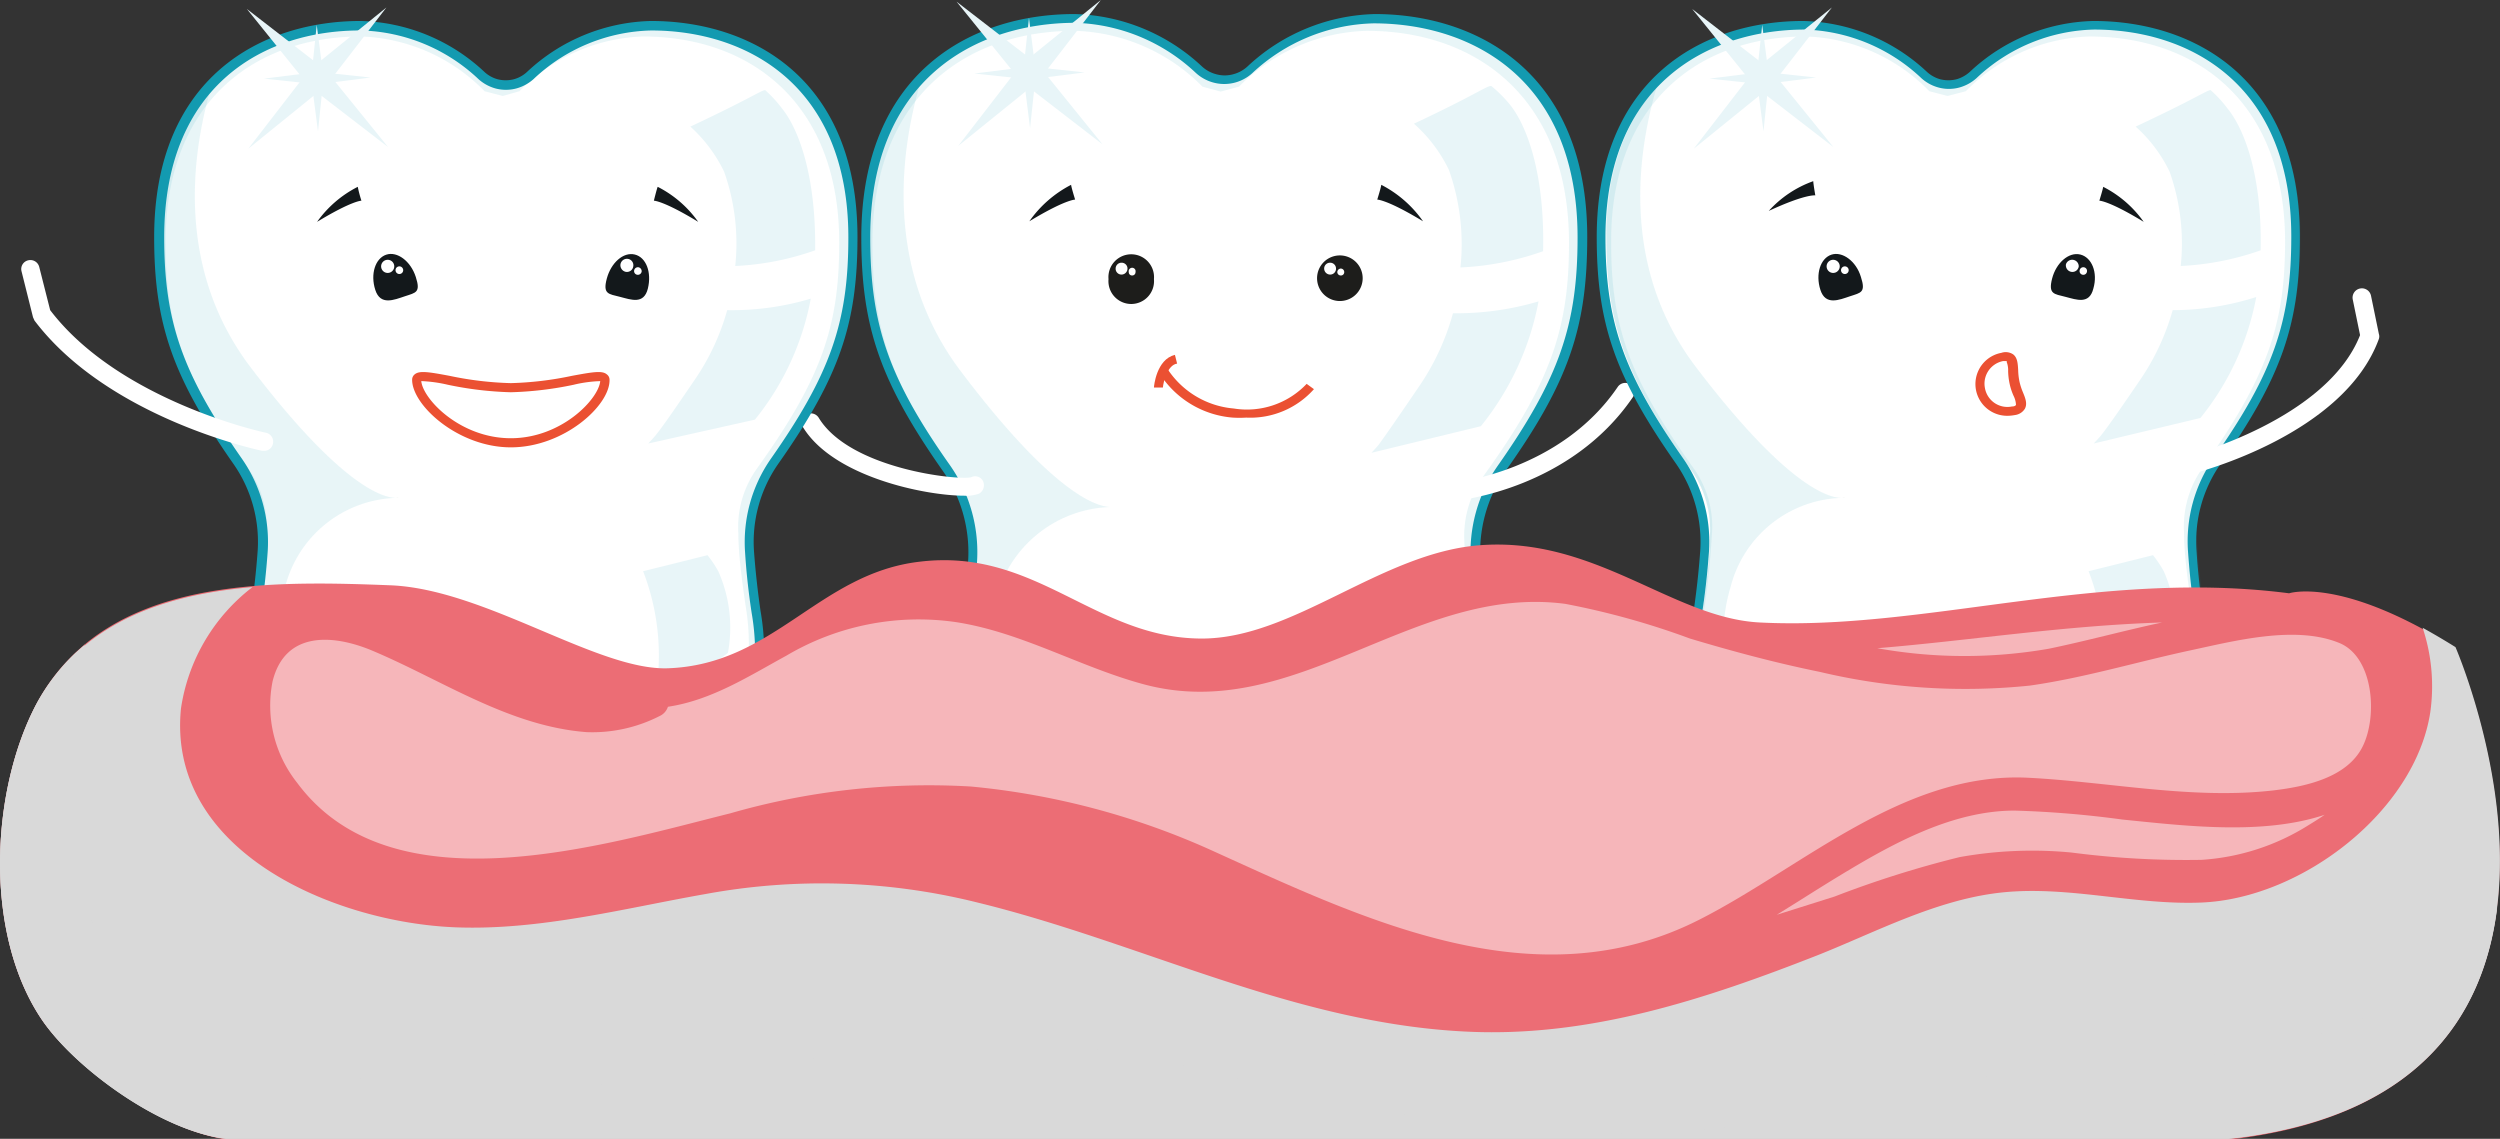 <svg xmlns="http://www.w3.org/2000/svg" viewBox="0 0 137.03 62.42"><rect x="0" y="0" width="137.03" height="62.42" fill="#333333" stroke="none"/><defs><style>.cls-1{isolation:isolate;}.cls-2{fill:#fff;}.cls-3{fill:#139ab0;}.cls-4{opacity:0.1;}.cls-5{fill:#d7d9d8;}.cls-6{fill:#13181b;}.cls-7{fill:#e8f5f8;}.cls-8{fill:none;stroke:#e4eaea;stroke-linecap:round;stroke-miterlimit:10;stroke-width:3px;}.cls-9{fill:#eb5032;}.cls-10{fill:#1d1d1b;}.cls-11{mix-blend-mode:multiply;}.cls-12{fill:#c3d8ed;}.cls-13{fill:#ec6d75;}.cls-14{opacity:0.5;mix-blend-mode:soft-light;}.cls-15{fill:#d9d9d9;}</style></defs><title>09 Пародонтология</title><g class="cls-1"><g id="Слой_6" data-name="Слой 6"><path class="cls-2" d="M67.29,37.7a2,2,0,0,1,.34,0c.49.09,1.78.41,2,1.41a66.45,66.45,0,0,1,.09,7.5c0,.48-.09,1,1.06,1.58a5.64,5.64,0,0,0,2,0,9,9,0,0,0,5.84-3.49,13.25,13.25,0,0,0,2.6-10.44c-.2-1.36-.3-2.48-.37-3.4a8,8,0,0,1,1.41-5.14c3.5-5,4.44-8,4.44-12.68,0-8.12-5.11-12-11.43-12a10.4,10.4,0,0,0-6.84,2.82,2.19,2.19,0,0,1-.83.46h0a2.05,2.05,0,0,1-1.1,0h0a2.19,2.19,0,0,1-.83-.46A10.4,10.4,0,0,0,58.88,1C52.56,1,47.44,4.9,47.44,13c0,4.68,1,7.69,4.45,12.68a8,8,0,0,1,1.41,5.15c-.07.91-.17,2-.37,3.39a13.25,13.25,0,0,0,2.6,10.44,9,9,0,0,0,5.84,3.49,5.64,5.64,0,0,0,2,0c1.15-.57,1.06-1.1,1.06-1.58a66.45,66.45,0,0,1,.09-7.5c.24-1,1.53-1.32,2-1.41a2,2,0,0,1,.34,0Z"/><path class="cls-3" d="M62.84,48.55a11.16,11.16,0,0,1-1.5-.14,9.14,9.14,0,0,1-6-3.57,13.53,13.53,0,0,1-2.65-10.63c.17-1.15.29-2.25.37-3.38a7.79,7.79,0,0,0-1.37-5c-3.44-4.9-4.48-7.9-4.48-12.82,0-9,6-12.24,11.68-12.24a10.58,10.58,0,0,1,7,2.88,1.82,1.82,0,0,0,.74.41,1.74,1.74,0,0,0,1,0,1.82,1.82,0,0,0,.74-.41,10.58,10.58,0,0,1,7-2.88C81,.78,87,4,87,13c0,4.92-1,7.92-4.48,12.82a7.79,7.79,0,0,0-1.37,5c.08,1.14.2,2.24.37,3.38a13.53,13.53,0,0,1-2.65,10.63,9.14,9.14,0,0,1-6,3.57,5,5,0,0,1-2.17,0c-1.12-.56-1.21-1.11-1.2-1.71v-.1c0-.08,0-.29,0-.59a54.62,54.62,0,0,0-.1-6.85C69.2,38.32,68,38,67.58,38a1.36,1.36,0,0,0-.29,0h-.38a1.36,1.36,0,0,0-.29,0c-.38.06-1.62.34-1.82,1.22a56.47,56.47,0,0,0-.11,6.85c0,.3,0,.51,0,.59v.1c0,.6-.08,1.15-1.2,1.71A1.72,1.72,0,0,1,62.84,48.55Zm4.07-11.1h.38a2.43,2.43,0,0,1,.38,0c.58.11,2,.46,2.22,1.61a49.13,49.13,0,0,1,.11,7c0,.3,0,.5,0,.58v.1c0,.43,0,.79.92,1.26a6.5,6.5,0,0,0,1.88-.08,8.64,8.64,0,0,0,5.68-3.39A13,13,0,0,0,81,34.28c-.17-1.14-.3-2.26-.38-3.42a8.31,8.31,0,0,1,1.46-5.31c3.37-4.8,4.39-7.73,4.39-12.53,0-8.66-5.77-11.74-11.18-11.74A10.07,10.07,0,0,0,68.65,4a2.28,2.28,0,0,1-2.16.52A2.31,2.31,0,0,1,65.55,4a10.07,10.07,0,0,0-6.67-2.75C53.47,1.28,47.7,4.36,47.7,13c0,4.8,1,7.73,4.39,12.53a8.31,8.31,0,0,1,1.46,5.31c-.08,1.15-.21,2.26-.38,3.42a13.06,13.06,0,0,0,2.55,10.25,8.68,8.68,0,0,0,5.68,3.39,6.58,6.58,0,0,0,1.89.08c.93-.47.92-.83.92-1.26v-.1c0-.08,0-.28,0-.58a50.31,50.31,0,0,1,.12-7c.26-1.15,1.64-1.5,2.22-1.61A2.43,2.43,0,0,1,66.91,37.45Z"/><g class="cls-4"><path class="cls-3" d="M58.34,45.15c-1.79-1.6-5.35-6.91-3.75-12.3a6.68,6.68,0,0,1,6.31-5.06c-.55,0-2.86-.32-8.23-7.43-4.35-5.75-3.25-12.44-2.17-16A12.27,12.27,0,0,0,47.57,13c0,4.86,1,7.91,4.83,13.23a5.84,5.84,0,0,1,1.08,3.73c-.06,1-.16,2.44-.43,4.27a13.28,13.28,0,0,0,2.6,10.44,9,9,0,0,0,5.85,3.48,5.45,5.45,0,0,0,2,.06c1.15-.58,1-1.11,1-1.59,0-.07,0-.27,0-.54C63,47.1,60.16,46.79,58.34,45.15Z"/></g><path class="cls-5" d="M60.9,27.79l.13,0Z"/><g class="cls-4"><path class="cls-3" d="M86.88,13c0-8.11-5.12-12-11.43-12a10.52,10.52,0,0,0-7.2,3.15l-1,.28-1-.28A10.51,10.51,0,0,0,59,1C52.69,1,47.57,4.86,47.57,13c0,4.86,1,7.91,4.83,13.23a5.84,5.84,0,0,1,1.08,3.73c-.06,1-.16,2.44-.43,4.27a13.28,13.28,0,0,0,2.6,10.44,9,9,0,0,0,5.85,3.48,5.45,5.45,0,0,0,2,.06c1.15-.58,1-1.11,1-1.59a66.52,66.52,0,0,1,.1-7.49c.29-1.25,2.21-1.44,2.21-1.44h.67a3.83,3.83,0,0,1,1.61.58,3,3,0,0,0-2-1h-.66s-1.86.19-2.14,1.4a65,65,0,0,0-.1,7.27c0,.47.1,1-1,1.54a5.14,5.14,0,0,1-2-.06,8.71,8.71,0,0,1-5.67-3.37,12.9,12.9,0,0,1-2.52-10.13c.26-1.78.35-3.15.41-4.15a5.7,5.7,0,0,0-1-3.62C48.8,21,47.82,18,47.82,13.32c0-7.88,5-11.63,11.09-11.63a10.23,10.23,0,0,1,7,3.06l1,.27,1-.27a10.23,10.23,0,0,1,7-3.06C81,1.69,86,5.44,86,13.32,86,18,85,21,81.27,26.15a5.63,5.63,0,0,0-1,3.62c0,1,.15,2.37.41,4.15a12.9,12.9,0,0,1-2.52,10.13,8.71,8.71,0,0,1-5.67,3.37,5.14,5.14,0,0,1-2,.06,2.74,2.74,0,0,1-.59-.38c.06.34.28.7,1,1.08a5.45,5.45,0,0,0,2-.06,9,9,0,0,0,5.84-3.48A13.25,13.25,0,0,0,81.4,34.2C81.13,32.37,81,31,81,29.93a5.9,5.9,0,0,1,1.08-3.73C85.87,20.88,86.88,17.83,86.88,13Z"/></g><path class="cls-6" d="M75.49,10.94s.55,0,2.51,1.19a6.34,6.34,0,0,0-2.29-2C75.7,10.27,75.49,10.94,75.49,10.94Z"/><path class="cls-6" d="M58.93,10.94s-.55,0-2.51,1.19a6.34,6.34,0,0,1,2.29-2C58.72,10.27,58.93,10.94,58.93,10.94Z"/><path class="cls-7" d="M82.75,5.72a7.28,7.28,0,0,0-1-1c-.21-.06-.79.44-4.25,2.06a8,8,0,0,1,1.92,2.54,12.17,12.17,0,0,1,.63,5.34,15.57,15.57,0,0,0,4.53-.89C84.68,9.49,83.68,6.86,82.75,5.72Z"/><path class="cls-7" d="M79.64,17.17a13.29,13.29,0,0,1-1.85,4c-1.12,1.65-1.79,2.61-2.18,3.15-.07.11-.44.5-.44.5l6-1.46a15.41,15.41,0,0,0,3.16-6.84A15.81,15.81,0,0,1,79.64,17.17Z"/><path class="cls-7" d="M75.37,39.33a6.32,6.32,0,0,1-.42,1,20.92,20.92,0,0,1-2.2,3.27s-.54,1.63,1.36.86a10.52,10.52,0,0,0,4.83-4.9l-.6.14A5.42,5.42,0,0,1,75.37,39.33Z"/><path class="cls-7" d="M79.69,36.55a8,8,0,0,0-.55-4.61,6.2,6.2,0,0,0-.61-.91l-3.65.91a13.21,13.21,0,0,1,.85,5.85l.33.05A5.42,5.42,0,0,0,79.69,36.55Z"/><path class="cls-8" d="M52.88,26"/><polygon class="cls-7" points="60.34 0 57.26 3.99 60.43 7.91 56.44 4.83 52.52 8 55.6 4.01 52.43 0.09 56.42 3.17 60.34 0"/><polygon class="cls-7" points="56.46 7.02 56.12 4.32 53.41 4.03 56.11 3.69 56.4 0.98 56.74 3.68 59.45 3.97 56.75 4.31 56.46 7.02"/><path class="cls-2" d="M74.33,14.67a.37.37,0,0,1-.43.3.36.36,0,0,1-.3-.42.36.36,0,0,1,.42-.31A.39.39,0,0,1,74.33,14.67Z"/><path class="cls-2" d="M74.79,15a.21.21,0,0,1-.24.17.21.21,0,1,1,.07-.42A.21.21,0,0,1,74.79,15Z"/><path class="cls-9" d="M68.31,22.89a6.12,6.12,0,0,1-.74,0,5.25,5.25,0,0,1-4-2.4l.44-.24a4.83,4.83,0,0,0,3.61,2.14,4.51,4.51,0,0,0,4-1.35l.4.29A4.67,4.67,0,0,1,68.31,22.89Z"/><path class="cls-9" d="M63.74,21.24l-.49,0c0-.06.13-1.54,1.15-1.79l.12.48C64,20,63.77,20.91,63.74,21.24Z"/><path class="cls-10" d="M63.25,15.3a1.25,1.25,0,1,1-2.49,0,1.25,1.25,0,1,1,2.49,0Z"/><path class="cls-2" d="M61.8,14.72a.33.33,0,0,1-.33.33.32.32,0,0,1-.32-.33.32.32,0,0,1,.32-.32A.32.32,0,0,1,61.8,14.72Z"/><path class="cls-2" d="M62.24,14.91a.18.18,0,0,1-.18.19.18.18,0,0,1-.19-.19.19.19,0,1,1,.37,0Z"/><path class="cls-10" d="M74.69,15.3A1.25,1.25,0,1,1,73.45,14,1.25,1.25,0,0,1,74.69,15.3Z"/><path class="cls-2" d="M73.23,14.72a.32.32,0,0,1-.32.33.33.33,0,0,1-.33-.33.32.32,0,0,1,.33-.32A.32.32,0,0,1,73.23,14.72Z"/><path class="cls-2" d="M73.68,14.91a.18.18,0,0,1-.19.19.19.19,0,0,1-.19-.19.2.2,0,0,1,.19-.19A.19.19,0,0,1,73.68,14.91Z"/><path class="cls-2" d="M79.77,27.44a.49.49,0,0,1-.49-.45.5.5,0,0,1,.45-.55c.06,0,5.8-.61,8.94-5.23a.5.5,0,0,1,.69-.14.51.51,0,0,1,.14.7c-3.41,5-9.42,5.64-9.68,5.67Z"/><path class="cls-2" d="M52.84,27.17c-2.06,0-7.14-1-8.83-3.76a.5.5,0,0,1,.17-.68.51.51,0,0,1,.69.16c1.7,2.82,7.64,3.45,8.36,3.27a.48.48,0,0,1,.65.21.53.53,0,0,1-.22.69A2.07,2.07,0,0,1,52.84,27.17Z"/></g><g id="Слой_7" data-name="Слой 7"><path class="cls-2" d="M107,36.89l.32,0c.48.08,1.73.39,2,1.36a64.4,64.4,0,0,1,.09,7.25c0,.47-.09,1,1,1.54a5.14,5.14,0,0,0,2-.06A8.63,8.63,0,0,0,118,43.64a12.84,12.84,0,0,0,2.52-10.1c-.2-1.32-.3-2.41-.36-3.29a7.67,7.67,0,0,1,1.36-5c3.39-4.82,4.3-7.73,4.3-12.27,0-7.85-5-11.6-11.06-11.6a10.06,10.06,0,0,0-6.62,2.73,2.09,2.09,0,0,1-.81.45h0a2.11,2.11,0,0,1-1.06,0h0a2.16,2.16,0,0,1-.81-.45A10,10,0,0,0,98.84,1.4C92.73,1.4,87.77,5.15,87.77,13c0,4.54.92,7.45,4.3,12.27a7.73,7.73,0,0,1,1.37,5c-.07.88-.17,2-.36,3.29a12.84,12.84,0,0,0,2.51,10.1A8.65,8.65,0,0,0,101.25,47a5.09,5.09,0,0,0,2,.06c1.12-.56,1-1.07,1-1.54a64.65,64.65,0,0,1,.1-7.25c.22-1,1.48-1.28,2-1.36a1.84,1.84,0,0,1,.33,0Z"/><path class="cls-3" d="M102.67,47.4a12.13,12.13,0,0,1-1.45-.14A8.87,8.87,0,0,1,95.4,43.8a13.1,13.1,0,0,1-2.57-10.29c.16-1.1.28-2.17.36-3.27a7.51,7.51,0,0,0-1.32-4.82c-3.33-4.75-4.35-7.65-4.35-12.42,0-8.73,5.85-11.85,11.32-11.85a10.27,10.27,0,0,1,6.78,2.79,1.81,1.81,0,0,0,.71.4,1.83,1.83,0,0,0,.93,0,1.88,1.88,0,0,0,.71-.4,10.23,10.23,0,0,1,6.78-2.79c5.47,0,11.31,3.12,11.31,11.85,0,4.77-1,7.67-4.34,12.42a7.39,7.39,0,0,0-1.32,4.82c.07,1.11.19,2.17.35,3.27a13.09,13.09,0,0,1-2.56,10.29,8.89,8.89,0,0,1-5.82,3.46,4.79,4.79,0,0,1-2.11,0c-1.18-.59-1.17-1.21-1.16-1.66v-.1c0-.07,0-.27,0-.56a55,55,0,0,0-.1-6.63c-.19-.84-1.39-1.11-1.75-1.18a1.37,1.37,0,0,0-.28,0h-.37a1.27,1.27,0,0,0-.28,0c-.37.07-1.57.34-1.76,1.18a55,55,0,0,0-.1,6.63c0,.29,0,.49,0,.56v.1c0,.45,0,1.07-1.16,1.66A1.46,1.46,0,0,1,102.67,47.4Zm3.94-10.76H107a2.19,2.19,0,0,1,.36,0c.57.1,1.9.45,2.16,1.56a49.14,49.14,0,0,1,.11,6.75c0,.28,0,.48,0,.55v.11c0,.4,0,.76.88,1.2a5.74,5.74,0,0,0,1.82-.07,8.41,8.41,0,0,0,5.49-3.28,12.61,12.61,0,0,0,2.47-9.91c-.17-1.1-.28-2.19-.36-3.31a8,8,0,0,1,1.41-5.14c3.26-4.65,4.25-7.48,4.25-12.13,0-8.37-5.59-11.35-10.81-11.35a9.69,9.69,0,0,0-6.45,2.67,2.34,2.34,0,0,1-.91.5,2.19,2.19,0,0,1-1.19,0,2.27,2.27,0,0,1-.91-.5,9.73,9.73,0,0,0-6.45-2.67C93.61,1.65,88,4.63,88,13c0,4.65,1,7.48,4.26,12.13a8,8,0,0,1,1.41,5.14c-.08,1.12-.2,2.2-.37,3.31a12.61,12.61,0,0,0,2.47,9.91,8.41,8.41,0,0,0,5.49,3.28,6.06,6.06,0,0,0,1.82.07c.9-.44.89-.79.88-1.2v-.11c0-.07,0-.26,0-.55a49.14,49.14,0,0,1,.11-6.75c.26-1.11,1.6-1.46,2.16-1.56A2.22,2.22,0,0,1,106.61,36.64Z"/><g class="cls-4"><path class="cls-3" d="M98.47,44.1c-1.73-1.55-5.18-6.69-3.62-11.9a6.49,6.49,0,0,1,6.1-4.91c-.53,0-2.77-.3-8-7.18-4.22-5.57-3.14-12-2.11-15.45A11.9,11.9,0,0,0,88.05,13c0,4.7,1,7.66,4.67,12.8a5.6,5.6,0,0,1,1,3.61c0,1-.15,2.36-.41,4.13a12.85,12.85,0,0,0,2.51,10.1A8.69,8.69,0,0,0,101.53,47a5.52,5.52,0,0,0,2,.06c1.12-.56,1-1.07,1-1.54,0-.07,0-.26,0-.53C102.93,46,100.24,45.68,98.47,44.1Z"/></g><path class="cls-5" d="M101,27.29a.29.29,0,0,0,.12,0Z"/><g class="cls-4"><path class="cls-3" d="M126.09,13c0-7.85-5-11.6-11.06-11.6a10.24,10.24,0,0,0-7,3.05l-1,.27-1-.27a10.2,10.2,0,0,0-7-3C93,1.36,88.05,5.11,88.05,13c0,4.7,1,7.66,4.67,12.8a5.6,5.6,0,0,1,1,3.61c0,1-.15,2.36-.41,4.13a12.85,12.85,0,0,0,2.51,10.1A8.69,8.69,0,0,0,101.53,47a5.52,5.52,0,0,0,2,.06c1.12-.56,1-1.07,1-1.54a64.65,64.65,0,0,1,.1-7.25c.28-1.21,2.14-1.39,2.14-1.39h.65a3.66,3.66,0,0,1,1.56.56,3,3,0,0,0-1.9-.94h-.63s-1.81.18-2.08,1.35a63.06,63.06,0,0,0-.09,7c0,.45.09,1-1,1.49a5.21,5.21,0,0,1-1.91-.05A8.46,8.46,0,0,1,95.88,43a12.45,12.45,0,0,1-2.44-9.81c.25-1.72.34-3,.4-4a5.51,5.51,0,0,0-1-3.51c-3.58-5-4.53-7.85-4.53-12.41C88.29,5.67,93.1,2,99,2a9.87,9.87,0,0,1,6.75,3l1,.26,1-.26a9.91,9.91,0,0,1,6.76-3c5.93,0,10.74,3.63,10.74,11.26,0,4.56-1,7.42-4.54,12.41a5.56,5.56,0,0,0-1,3.51c0,1,.15,2.28.4,4A12.49,12.49,0,0,1,117.61,43a8.48,8.48,0,0,1-5.49,3.27,5.16,5.16,0,0,1-1.9.05,3.58,3.58,0,0,1-.57-.36c.06.32.27.67,1,1a5.57,5.57,0,0,0,2-.06,8.67,8.67,0,0,0,5.65-3.37,12.81,12.81,0,0,0,2.52-10.1c-.27-1.77-.36-3.14-.42-4.13a5.66,5.66,0,0,1,1-3.61C125.11,20.62,126.09,17.66,126.09,13Z"/></g><path class="cls-6" d="M102,15.18c.28.86,0,.86-.6,1.06s-1.34.52-1.62-.35,0-1.73.6-1.93S101.74,14.31,102,15.18Z"/><path class="cls-6" d="M114.74,15.82c-.22.88-.91.61-1.53.45s-.95-.14-.73-1,.91-1.47,1.54-1.32S115,14.93,114.74,15.82Z"/><path class="cls-6" d="M115.07,11s.53,0,2.43,1.16a6.12,6.12,0,0,0-2.22-1.92C115.27,10.35,115.07,11,115.07,11Z"/><path class="cls-6" d="M99.5,10.71s-.52-.09-2.55.85a6,6,0,0,1,2.44-1.63C99.38,10,99.5,10.71,99.5,10.71Z"/><path class="cls-7" d="M122.09,5.94a6.82,6.82,0,0,0-.92-1c-.2,0-.76.43-4.11,2a7.9,7.9,0,0,1,1.86,2.47,11.78,11.78,0,0,1,.61,5.17,15.27,15.27,0,0,0,4.38-.86C124,9.59,123,7.05,122.09,5.94Z"/><path class="cls-7" d="M119.09,17a13.06,13.06,0,0,1-1.79,3.83c-1.09,1.6-1.74,2.53-2.11,3-.08.11-.43.48-.43.48l5.85-1.4a14.89,14.89,0,0,0,3.06-6.63A15.12,15.12,0,0,1,119.09,17Z"/><path class="cls-7" d="M115,38.46a6.58,6.58,0,0,1-.42.94,19,19,0,0,1-2.12,3.16s-.52,1.58,1.32.84a10.2,10.2,0,0,0,4.67-4.75c-.18.05-.37.1-.58.14A5.06,5.06,0,0,1,115,38.46Z"/><path class="cls-7" d="M119.13,35.78a7.67,7.67,0,0,0-.53-4.47,6.36,6.36,0,0,0-.59-.88l-3.53.88A12.82,12.82,0,0,1,115.3,37l.32,0A5.26,5.26,0,0,0,119.13,35.78Z"/><path class="cls-8" d="M93.19,25.52"/><polygon class="cls-7" points="100.41 0.41 97.42 4.27 100.49 8.06 96.63 5.08 92.84 8.15 95.82 4.29 92.75 0.49 96.61 3.48 100.41 0.41"/><polygon class="cls-7" points="96.66 7.2 96.32 4.59 93.7 4.31 96.31 3.98 96.59 1.36 96.93 3.97 99.54 4.25 96.93 4.58 96.66 7.2"/><path class="cls-2" d="M100.84,14.6a.36.36,0,1,1-.36-.36A.36.36,0,0,1,100.84,14.6Z"/><path class="cls-2" d="M101.33,14.81a.21.21,0,1,1-.21-.21A.21.21,0,0,1,101.33,14.81Z"/><path class="cls-2" d="M113.94,14.6a.35.35,0,0,1-.41.3.36.36,0,0,1-.29-.42.36.36,0,0,1,.7.12Z"/><path class="cls-2" d="M114.39,14.89a.2.2,0,0,1-.23.17.2.2,0,0,1-.17-.24.2.2,0,0,1,.23-.17A.2.2,0,0,1,114.39,14.89Z"/><path class="cls-2" d="M110.44,21c.18.81.75,1.37,0,1.54a1.49,1.49,0,0,1-.64-2.92C110.56,19.4,110.27,20.15,110.44,21Z"/><path class="cls-9" d="M110.07,22.79a1.74,1.74,0,0,1-.37-3.45.74.74,0,0,1,.64.08c.24.18.26.5.28.87a3.57,3.57,0,0,0,.07.62,3.4,3.4,0,0,0,.19.59c.14.34.25.63.11.9a.75.75,0,0,1-.55.35A2.33,2.33,0,0,1,110.07,22.79Zm-.11-3-.16,0a1.26,1.26,0,0,0-1,1.49,1.25,1.25,0,0,0,1.48,1c.19,0,.22-.09.22-.09a1.22,1.22,0,0,0-.13-.49,3.29,3.29,0,0,1-.22-.67h0a3.67,3.67,0,0,1-.08-.7,1.24,1.24,0,0,0-.08-.49A.12.12,0,0,0,110,19.8Z"/><path class="cls-2" d="M120,26a.5.5,0,0,1-.13-1c.08,0,7.67-2,9.49-6.63l-.4-1.95a.5.5,0,1,1,1-.21l.43,2.09a.44.44,0,0,1,0,.28c-1.91,5.24-9.89,7.3-10.23,7.39Z"/></g><g id="Слой_4" data-name="Слой 4"><path class="cls-2" d="M27.9,36.89a1.84,1.84,0,0,1,.33,0c.48.08,1.73.39,2,1.36a66.87,66.87,0,0,1,.09,7.25c0,.47-.09,1,1,1.54a5.14,5.14,0,0,0,2-.06,8.63,8.63,0,0,0,5.65-3.37,12.8,12.8,0,0,0,2.51-10.1c-.19-1.32-.29-2.41-.35-3.29a7.67,7.67,0,0,1,1.36-5c3.38-4.82,4.3-7.73,4.3-12.27,0-7.85-5-11.6-11.06-11.6a10.06,10.06,0,0,0-6.62,2.73,2.09,2.09,0,0,1-.81.45h0a2.11,2.11,0,0,1-1.06,0h0a2.16,2.16,0,0,1-.81-.45A10.05,10.05,0,0,0,19.77,1.4C13.66,1.4,8.7,5.15,8.7,13c0,4.54.92,7.45,4.3,12.27a7.73,7.73,0,0,1,1.37,5c-.07.88-.17,2-.36,3.29a12.84,12.84,0,0,0,2.51,10.1A8.65,8.65,0,0,0,22.18,47a5.09,5.09,0,0,0,2,.06c1.12-.56,1-1.07,1-1.54a64.65,64.65,0,0,1,.1-7.25c.22-1,1.47-1.28,1.95-1.36a1.84,1.84,0,0,1,.33,0Z"/><path class="cls-3" d="M23.6,47.4a12.13,12.13,0,0,1-1.45-.14,8.87,8.87,0,0,1-5.82-3.46,13.06,13.06,0,0,1-2.57-10.29c.16-1.11.28-2.18.36-3.27a7.46,7.46,0,0,0-1.33-4.82C9.47,20.67,8.45,17.77,8.45,13c0-8.73,5.85-11.85,11.32-11.85a10.27,10.27,0,0,1,6.78,2.79,1.74,1.74,0,0,0,.71.4,1.79,1.79,0,0,0,.92,0,1.74,1.74,0,0,0,.71-.4,10.27,10.27,0,0,1,6.79-2.79C41.15,1.15,47,4.27,47,13c0,4.77-1,7.67-4.34,12.42a7.47,7.47,0,0,0-1.33,4.82c.08,1.09.2,2.16.36,3.27A13.09,13.09,0,0,1,39.12,43.8a8.89,8.89,0,0,1-5.82,3.46,4.79,4.79,0,0,1-2.11,0C30,46.7,30,46.08,30,45.63v-.1c0-.07,0-.27,0-.56a55,55,0,0,0-.1-6.63c-.19-.84-1.39-1.11-1.75-1.18a1.42,1.42,0,0,0-.29,0h-.36a1.42,1.42,0,0,0-.29,0c-.36.07-1.56.34-1.75,1.18A55,55,0,0,0,25.4,45c0,.29,0,.49,0,.56v.1c0,.45,0,1.07-1.16,1.66A1.46,1.46,0,0,1,23.6,47.4Zm3.94-10.76h.36a2.22,2.22,0,0,1,.37,0c.57.1,1.9.45,2.16,1.56A49.14,49.14,0,0,1,30.54,45c0,.28,0,.48,0,.55v.11c0,.4,0,.76.88,1.2a6.06,6.06,0,0,0,1.82-.07,8.41,8.41,0,0,0,5.49-3.28,12.61,12.61,0,0,0,2.47-9.91c-.17-1.12-.29-2.2-.36-3.31a8,8,0,0,1,1.41-5.14c3.26-4.65,4.25-7.48,4.25-12.13,0-8.37-5.59-11.35-10.81-11.35a9.69,9.69,0,0,0-6.45,2.67,2.34,2.34,0,0,1-.91.5,2.22,2.22,0,0,1-1.2,0,2.3,2.3,0,0,1-.9-.5,9.73,9.73,0,0,0-6.45-2.67C14.54,1.65,9,4.63,9,13c0,4.65,1,7.48,4.25,12.13a8,8,0,0,1,1.42,5.14c-.08,1.11-.2,2.19-.37,3.31a12.61,12.61,0,0,0,2.47,9.91,8.41,8.41,0,0,0,5.49,3.28,6.06,6.06,0,0,0,1.82.07c.89-.44.89-.8.88-1.2v-.11c0-.07,0-.27,0-.55A49.14,49.14,0,0,1,25,38.23c.26-1.11,1.6-1.46,2.16-1.56A2.22,2.22,0,0,1,27.54,36.64Z"/><g class="cls-4"><path class="cls-3" d="M19.24,44.1c-1.73-1.55-5.18-6.69-3.62-11.9a6.49,6.49,0,0,1,6.1-4.91c-.53,0-2.77-.3-8-7.18-4.21-5.57-3.14-12-2.11-15.45A11.9,11.9,0,0,0,8.82,13c0,4.7,1,7.66,4.68,12.8a5.65,5.65,0,0,1,1,3.61c0,1-.15,2.36-.41,4.13a12.81,12.81,0,0,0,2.52,10.1A8.65,8.65,0,0,0,22.3,47a5.52,5.52,0,0,0,2,.06c1.12-.56,1-1.07,1-1.54,0-.07,0-.26,0-.53C23.7,46,21,45.68,19.24,44.1Z"/></g><path class="cls-5" d="M21.72,27.29a.38.38,0,0,0,.13,0Z"/><g class="cls-4"><path class="cls-3" d="M46.86,13c0-7.85-5-11.6-11.06-11.6a10.24,10.24,0,0,0-7,3.05l-1,.27-1-.27a10.2,10.2,0,0,0-7-3C13.78,1.36,8.82,5.11,8.82,13c0,4.7,1,7.66,4.68,12.8a5.65,5.65,0,0,1,1,3.61c0,1-.15,2.36-.41,4.13a12.81,12.81,0,0,0,2.52,10.1A8.65,8.65,0,0,0,22.3,47a5.52,5.52,0,0,0,2,.06c1.12-.56,1-1.07,1-1.54a64.4,64.4,0,0,1,.09-7.25c.28-1.21,2.14-1.39,2.14-1.39h.65a3.66,3.66,0,0,1,1.56.56,3,3,0,0,0-1.9-.94H27.2s-1.81.18-2.08,1.35a63.06,63.06,0,0,0-.09,7c0,.45.09,1-1,1.49a5.21,5.21,0,0,1-1.91-.05A8.48,8.48,0,0,1,16.65,43a12.49,12.49,0,0,1-2.44-9.81c.25-1.72.35-3,.4-4a5.51,5.51,0,0,0-1-3.51c-3.58-5-4.53-7.85-4.53-12.41C9.06,5.67,13.87,2,19.8,2a9.91,9.91,0,0,1,6.76,3l1,.26L28.47,5a9.91,9.91,0,0,1,6.76-3C41.16,2,46,5.67,46,13.3c0,4.56-.95,7.42-4.53,12.41a5.51,5.51,0,0,0-1,3.51c0,1,.15,2.28.4,4A12.45,12.45,0,0,1,38.38,43,8.48,8.48,0,0,1,32.9,46.3a5.21,5.21,0,0,1-1.91.05,3.58,3.58,0,0,1-.57-.36c.06.32.27.67,1,1a5.57,5.57,0,0,0,2-.06A8.67,8.67,0,0,0,39,43.6a12.81,12.81,0,0,0,2.52-10.1,39.66,39.66,0,0,1-.41-4.13,5.59,5.59,0,0,1,1-3.61C45.88,20.62,46.86,17.66,46.86,13Z"/></g><path class="cls-6" d="M22.79,15.18c.28.86,0,.86-.6,1.06s-1.34.52-1.62-.35,0-1.73.6-1.93S22.51,14.31,22.79,15.18Z"/><path class="cls-2" d="M33.19,20.82c0,1.19-2.31,3.45-5.16,3.45S22.87,22,22.87,20.82c0-.59,2.58.43,5.16.43S33.19,20.23,33.19,20.82Z"/><path class="cls-9" d="M28,24.52c-2.88,0-5.41-2.3-5.41-3.7a.37.37,0,0,1,.14-.3c.26-.22.78-.13,1.91.08A18.42,18.42,0,0,0,28,21a18.31,18.31,0,0,0,3.35-.4c1.14-.21,1.66-.3,1.91-.08a.36.36,0,0,1,.15.3C33.44,22.22,30.91,24.52,28,24.52Zm-4.91-3.63c.1,1,2.14,3.13,4.91,3.13s4.81-2.14,4.9-3.13a7.09,7.09,0,0,0-1.46.2A19,19,0,0,1,28,21.5a19.09,19.09,0,0,1-3.45-.41A7.68,7.68,0,0,0,23.12,20.89Z"/><path class="cls-6" d="M35.51,15.82c-.22.88-.91.61-1.53.45s-.95-.14-.72-1,.9-1.47,1.53-1.32S35.73,14.93,35.51,15.82Z"/><path class="cls-6" d="M35.84,11s.53,0,2.43,1.16a6.12,6.12,0,0,0-2.22-1.92C36,10.35,35.84,11,35.84,11Z"/><path class="cls-6" d="M19.81,11s-.52,0-2.43,1.16a6.17,6.17,0,0,1,2.23-1.92A6.66,6.66,0,0,0,19.81,11Z"/><path class="cls-7" d="M42.86,5.94a6.82,6.82,0,0,0-.92-1c-.2,0-.76.43-4.1,2a8,8,0,0,1,1.85,2.47,11.78,11.78,0,0,1,.61,5.17,15.2,15.2,0,0,0,4.38-.86C44.73,9.59,43.76,7.05,42.86,5.94Z"/><path class="cls-7" d="M39.86,17a12.81,12.81,0,0,1-1.79,3.83c-1.09,1.6-1.73,2.53-2.11,3-.08.11-.43.48-.43.48L41.38,23a14.89,14.89,0,0,0,3.06-6.63A15.12,15.12,0,0,1,39.86,17Z"/><path class="cls-7" d="M35.73,38.46a6.58,6.58,0,0,1-.42.94,19,19,0,0,1-2.12,3.16s-.52,1.58,1.32.84a10.2,10.2,0,0,0,4.67-4.75c-.18.05-.37.1-.58.14A5.06,5.06,0,0,1,35.73,38.46Z"/><path class="cls-7" d="M39.9,35.78a7.59,7.59,0,0,0-.53-4.47,6.36,6.36,0,0,0-.59-.88l-3.53.88A12.82,12.82,0,0,1,36.07,37l.32,0A5.26,5.26,0,0,0,39.9,35.78Z"/><path class="cls-8" d="M14,25.52"/><polygon class="cls-7" points="21.18 0.41 18.2 4.27 21.27 8.06 17.4 5.08 13.61 8.15 16.59 4.29 13.53 0.49 17.39 3.48 21.18 0.41"/><polygon class="cls-7" points="17.43 7.2 17.09 4.59 14.47 4.31 17.09 3.98 17.36 1.36 17.7 3.97 20.31 4.25 17.7 4.58 17.43 7.2"/><path class="cls-2" d="M21.61,14.6a.36.36,0,1,1-.36-.36A.36.36,0,0,1,21.61,14.6Z"/><path class="cls-2" d="M22.1,14.81a.21.21,0,1,1-.2-.21A.21.21,0,0,1,22.1,14.81Z"/><path class="cls-2" d="M34.71,14.6a.35.35,0,0,1-.41.3.37.37,0,0,1-.29-.42.36.36,0,0,1,.41-.29A.35.35,0,0,1,34.71,14.6Z"/><path class="cls-2" d="M35.17,14.89a.21.21,0,0,1-.24.17.2.2,0,0,1-.17-.24.21.21,0,0,1,.24-.17A.22.22,0,0,1,35.17,14.89Z"/><path class="cls-2" d="M14.48,24.71h-.11c-.34-.07-8.46-1.83-12.48-7.14l-.08-.18-.63-2.52a.49.49,0,0,1,.36-.6.5.5,0,0,1,.61.36L2.75,17C6.56,22,14.5,23.71,14.58,23.72a.5.5,0,0,1,.38.6A.48.48,0,0,1,14.48,24.71Z"/></g><g id="Слой_3" data-name="Слой 3"><g class="cls-11"><path class="cls-12" d="M32.77,40.56a5.71,5.71,0,0,1-2.3,3,2.93,2.93,0,0,1-3.18-.14c-1.63-1.27-1.28-4-1.29-5.82a3.55,3.55,0,0,0-.54-2.49,2,2,0,0,0-2.12-.8,2.35,2.35,0,0,0-.54.29c1.62.94,2.08,4.08,1.89,6.3-.12,1.48-.41,3-.6,4.43s-.79,3,1.29,2.77A9.62,9.62,0,0,0,29,46.77a9.53,9.53,0,0,0,4.42-5.34A10.7,10.7,0,0,0,33.76,37,16.64,16.64,0,0,1,32.77,40.56Z"/></g><g class="cls-11"><path class="cls-12" d="M63.68,40.56a5.66,5.66,0,0,1-2.3,3,2.93,2.93,0,0,1-3.18-.14c-1.63-1.27-1.28-4-1.29-5.82a3.46,3.46,0,0,0-.54-2.49,2,2,0,0,0-2.11-.8,2.42,2.42,0,0,0-.55.29c1.62.94,2.08,4.08,1.9,6.3-.13,1.48-.41,3-.6,4.43s-.8,3,1.28,2.77a10.28,10.28,0,0,0,8-6.64A10.7,10.7,0,0,0,64.68,37,17.25,17.25,0,0,1,63.68,40.56Z"/></g><g class="cls-11"><path class="cls-12" d="M95.51,40.56a5.72,5.72,0,0,1-2.31,3A2.93,2.93,0,0,1,90,43.39c-1.63-1.27-1.27-4-1.28-5.82a3.51,3.51,0,0,0-.55-2.49,2,2,0,0,0-2.11-.8,2.42,2.42,0,0,0-.55.29c1.62.94,2.08,4.08,1.9,6.3-.13,1.48-.41,3-.6,4.43s-.8,3,1.28,2.77a9.73,9.73,0,0,0,3.6-1.3,9.57,9.57,0,0,0,4.42-5.34A10.7,10.7,0,0,0,96.5,37,17.23,17.23,0,0,1,95.51,40.56Z"/></g><g class="cls-11"><path class="cls-12" d="M127.13,40.56a5.71,5.71,0,0,1-2.3,3,2.93,2.93,0,0,1-3.18-.14c-1.63-1.27-1.28-4-1.29-5.82a3.5,3.5,0,0,0-.54-2.49,2,2,0,0,0-2.11-.8,2.22,2.22,0,0,0-.55.29c1.62.94,2.08,4.08,1.89,6.3-.12,1.48-.41,3-.6,4.43s-.79,3,1.29,2.77a9.62,9.62,0,0,0,3.59-1.3,9.49,9.49,0,0,0,4.42-5.34,10.72,10.72,0,0,0,.38-4.48A17.25,17.25,0,0,1,127.13,40.56Z"/></g><path class="cls-13" d="M4.11,35.8c4.29-4.08,11.35-3.95,17.26-3.72,5.18.19,11.37,4.68,15.23,4.55,5.82-.2,8.28-5.19,13.79-5.84C56.8,30,60,35,65.88,35c5,0,9.8-4.67,15.17-5.11,6.37-.52,10.63,4,15.42,4.23,9,.46,18.58-2.95,29-1.6,0,0,2.84-.95,9.1,3,0,0,10.75,24.71-12.92,27H13.15C9.44,62.42,4.3,58.71,2.37,56-.91,51.29-.54,43.38,2,38.58A10.92,10.92,0,0,1,4.11,35.8Z"/><g class="cls-14"><path class="cls-2" d="M112.29,35.56c2.08-.43,4.15-1,6.22-1.44-5.42.17-10.61,1-15.61,1.41A26.93,26.93,0,0,0,112.29,35.56Z"/></g><g class="cls-14"><path class="cls-2" d="M111.17,42.63c4.48.23,9,1.21,13.47.69,1.75-.21,4-.7,4.85-2.38s.61-4.91-1.25-5.69c-2.41-1-5.76-.12-8.19.4-2.93.63-5.83,1.51-8.8,1.93a34.47,34.47,0,0,1-11.49-.75C97.35,36.34,95,35.71,92.63,35a42.71,42.71,0,0,0-6.83-1.9C77.5,32,71,39.74,62.7,37.51c-3.5-.94-6.68-2.85-10.3-3.41a14.24,14.24,0,0,0-9.3,1.84c-2.07,1.13-4.1,2.44-6.49,2.8a.84.84,0,0,1-.46.51,8.1,8.1,0,0,1-4,.88c-4.29-.33-7.95-2.88-11.8-4.49-2.11-.87-4.73-1.06-5.41,1.71a6.81,6.81,0,0,0,1.35,5.56c5.19,7,16.76,3.41,23.74,1.67a39.37,39.37,0,0,1,13.18-1.47A41.42,41.42,0,0,1,66.61,46.7c8.28,3.76,17.62,8.25,26.55,3.7C98.81,47.53,104.34,42.29,111.17,42.63Z"/></g><g class="cls-14"><path class="cls-2" d="M116.32,44.92a55.46,55.46,0,0,0-5.89-.49c-3.4,0-6.66,1.79-9.47,3.49-1.19.72-2.37,1.48-3.57,2.22l3.17-1a56.79,56.79,0,0,1,6.85-2.16,22.54,22.54,0,0,1,6.14-.25,48.5,48.5,0,0,0,7.12.4,12.49,12.49,0,0,0,5.83-1.88c.31-.19.62-.38.92-.59C124,45.8,119.72,45.26,116.32,44.92Z"/></g><g class="cls-11"><path class="cls-15" d="M134.59,35.47c-.64-.4-1.24-.75-1.8-1.06a10.18,10.18,0,0,1,.42,4.62c-.82,5.4-7,10.21-12.54,10.44-3.63.15-7.24-.92-10.86-.56s-7,2.19-10.24,3.47c-6.1,2.39-12.4,4.47-19.07,4.17-9.54-.42-17.87-4.88-27-7.1A35.2,35.2,0,0,0,38.69,49c-4.49.79-9.07,2-13.68,1.83-6.7-.25-15.88-4.17-15.09-12a10.28,10.28,0,0,1,3.92-6.65c-3.67.32-7.19,1.26-9.73,3.68A10.92,10.92,0,0,0,2,38.58C-.54,43.38-.91,51.29,2.37,56c1.93,2.76,7.07,6.47,10.78,6.47H121.67C145.34,60.18,134.59,35.47,134.59,35.47Z"/></g><g class="cls-11"><path class="cls-15" d="M134.65,52.43c-5.52,5.37-13.3,5.38-20.61,6a60.2,60.2,0,0,0-8,1.08c-2.47.54-4.89,1.24-7.39,1.68a57.09,57.09,0,0,1-13.5.86A86.42,86.42,0,0,1,72,60.1c-4.72-1-9.42-2.55-14.27-2.81-9.05-.49-17.89,1.79-26.88,2.3-7.71.44-17.32-.33-23.19-5.84-5.34-5-5.65-12.21-3-18.43l-.54.48A10.92,10.92,0,0,0,2,38.58C-.54,43.38-.91,51.29,2.37,56c1.93,2.76,7.07,6.47,10.78,6.47H121.67c10.84-1,14.46-6.76,15.2-12.68A16.61,16.61,0,0,1,134.65,52.43Z"/></g></g></g></svg>